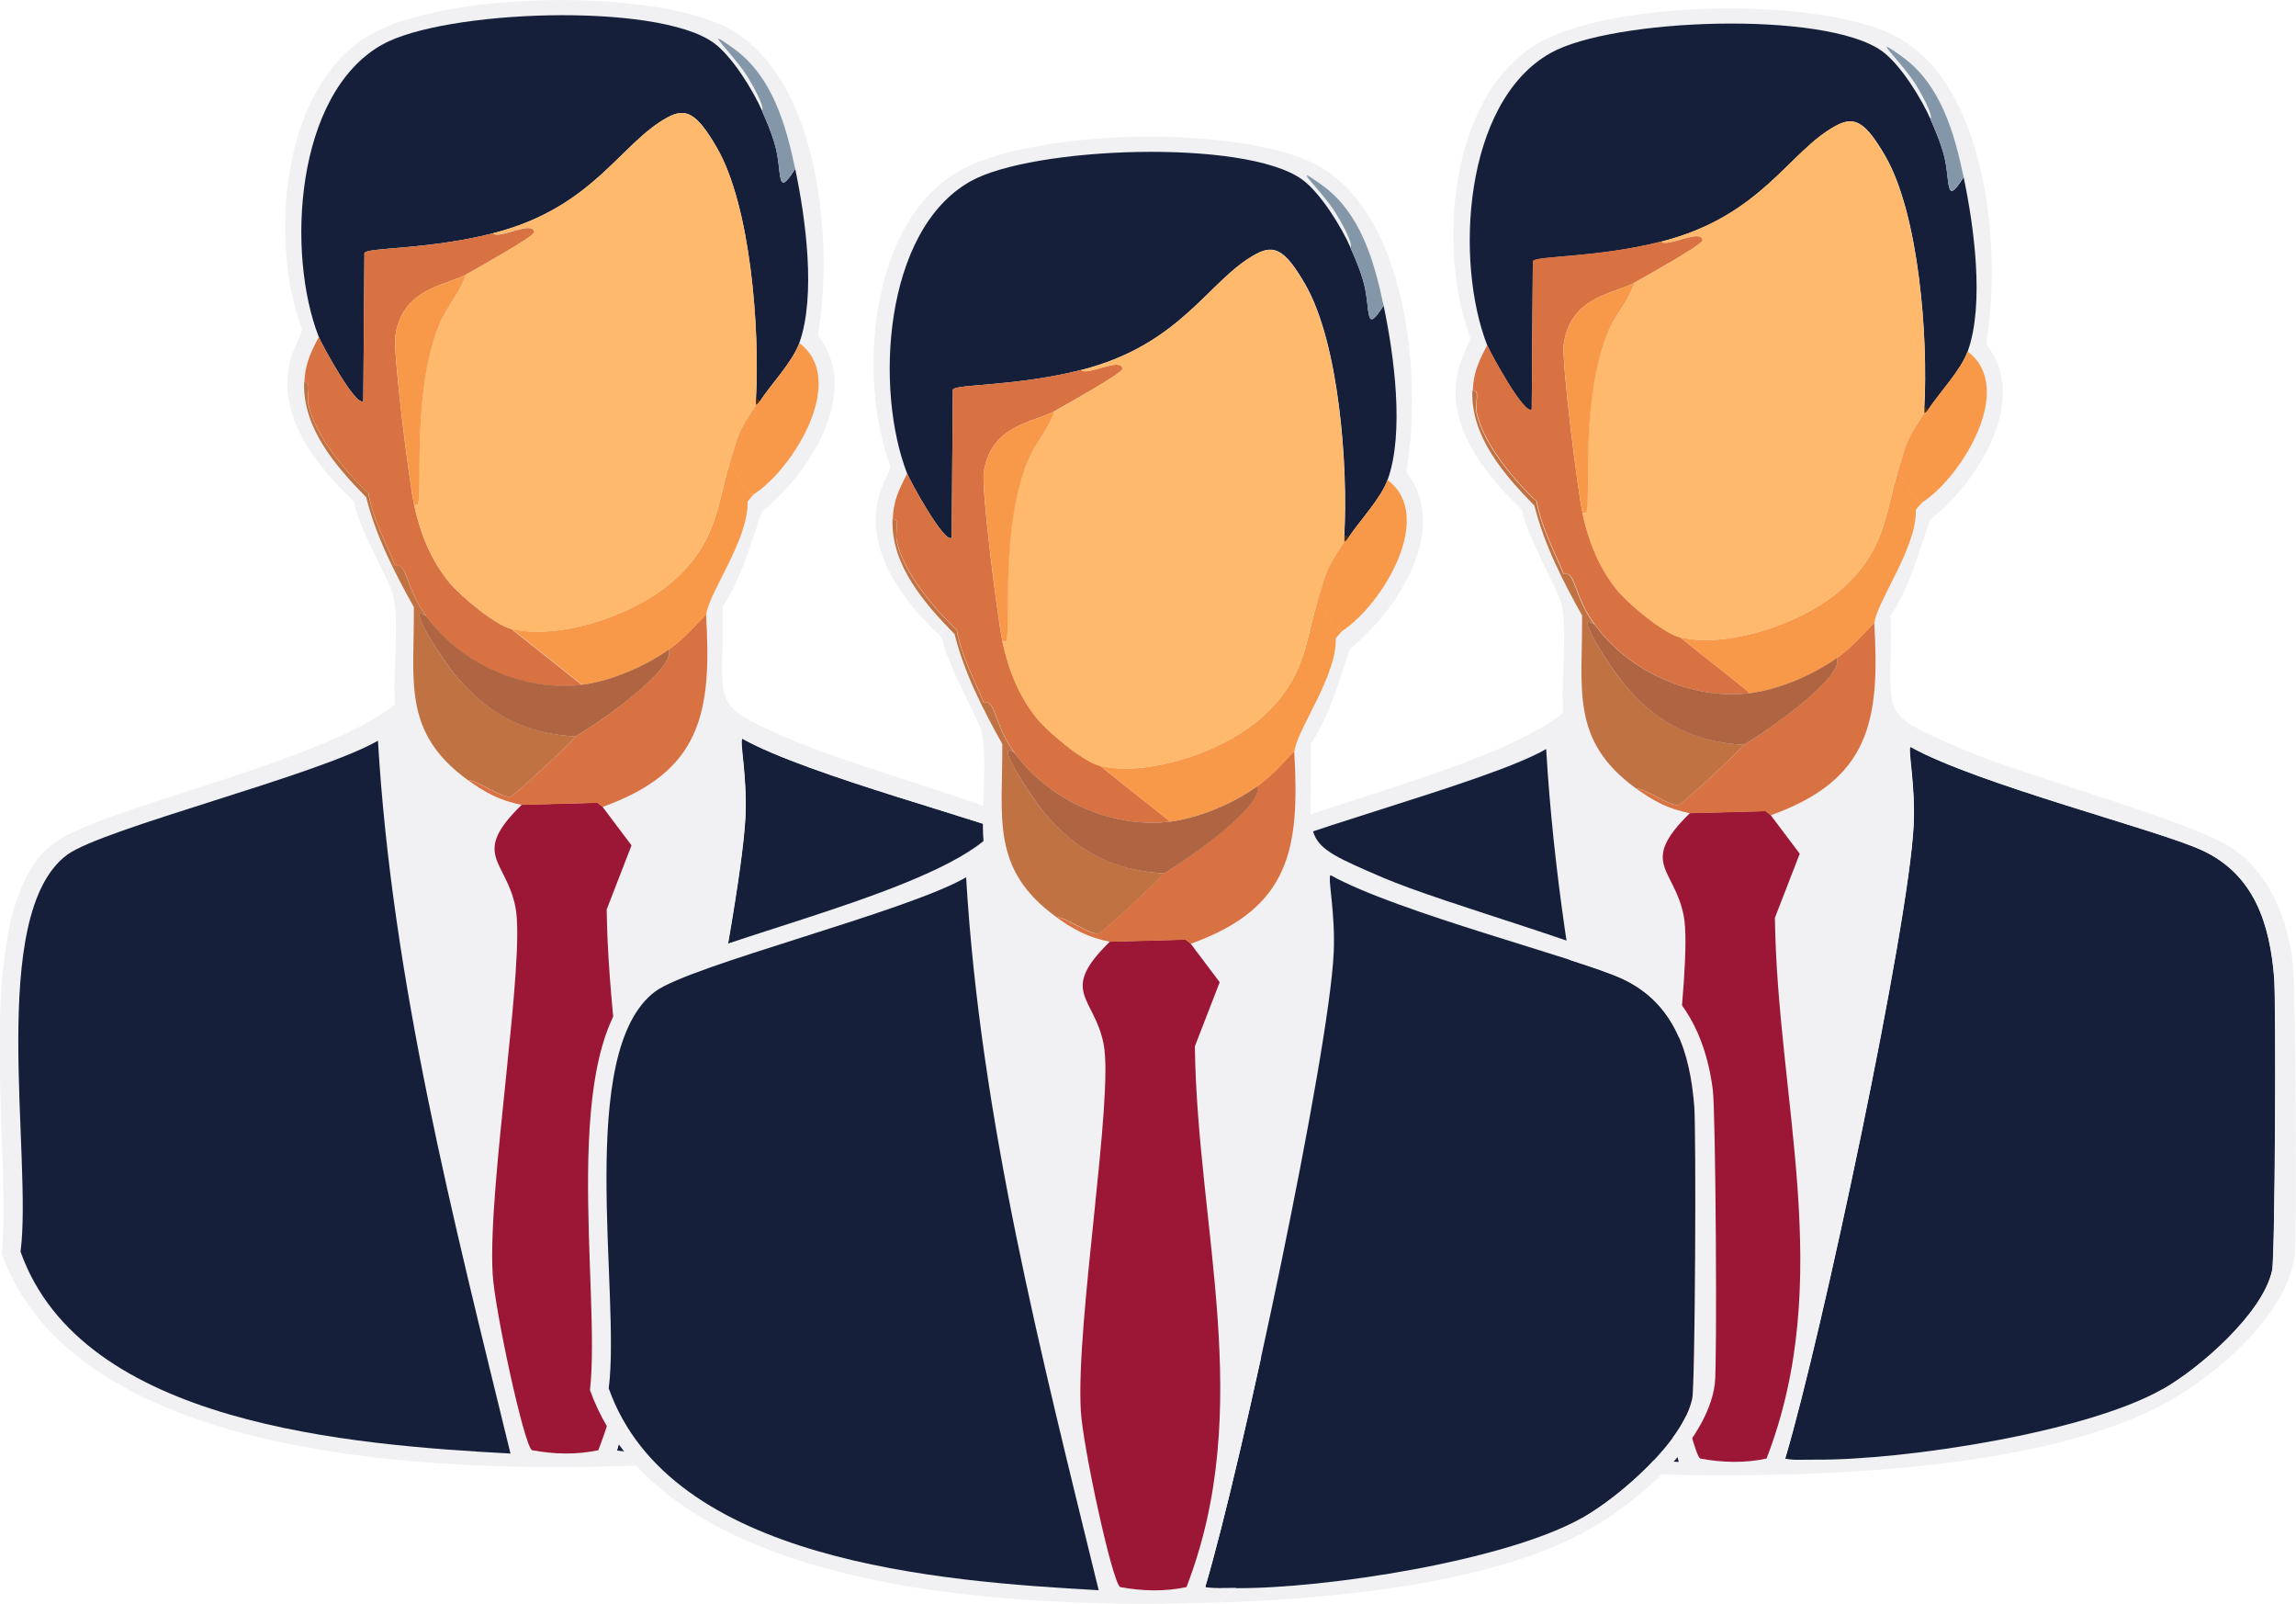 <?xml version="1.0" encoding="UTF-8"?>
<svg id="Capa_2" data-name="Capa 2" xmlns="http://www.w3.org/2000/svg" viewBox="0 0 101.69 71.02">
  <defs>
    <style>
      .cls-1 {
        fill: #522a03;
      }

      .cls-1, .cls-2, .cls-3, .cls-4, .cls-5, .cls-6, .cls-7, .cls-8, .cls-9, .cls-10 {
        stroke-width: 0px;
      }

      .cls-2 {
        fill: #feb96c;
      }

      .cls-3 {
        fill: #9c1636;
      }

      .cls-4 {
        fill: #f1f0f2;
      }

      .cls-5 {
        fill: #af6541;
      }

      .cls-6 {
        fill: #d97242;
      }

      .cls-7 {
        fill: #151f3a;
      }

      .cls-8 {
        fill: #c07243;
      }

      .cls-9 {
        fill: #f8994a;
      }

      .cls-10 {
        fill: #8497a8;
      }
    </style>
  </defs>
  <g id="Capa_1-2" data-name="Capa 1">
    <g>
      <path class="cls-4" d="M95.77,61.51c.35.69-.48.11.09.64-4.31,2.34-11.35,2.96-16.24,3.12l.83-.64c3.91.02,11.93-1.2,15.32-3.12Z"/>
      <path class="cls-7" d="M95.77,61.51c-3.39,1.92-11.41,3.14-15.32,3.12-.21,0-1.31.04-1.38-.05,1.61-5.38,5.48-23.59,5.69-28.07.08-1.8-.27-3.33-.14-3.44,2.97,1.66,10.98,3.67,12.94,4.59,2.3,1.08,2.98,3.28,3.17,5.64.09,1.17.04,12.3-.09,12.94-.4,1.89-3.21,4.34-4.86,5.28Z"/>
      <g>
        <path class="cls-4" d="M95.86,62.16c-.57-.53.26.05-.09-.64,1.65-.93,4.47-3.38,4.86-5.28.13-.63.18-11.77.09-12.94-.19-2.37-.86-4.56-3.17-5.64-1.95-.91-9.96-2.93-12.94-4.59-.14.11.22,1.64.14,3.44-.21,4.49-4.08,22.69-5.69,28.07.06.09,1.17.04,1.38.05l-.83.64c-8.27.27-24.44-.09-27.8-9.4.5-4.4-1.47-15.21,2.25-18.12,2.05-1.61,11.95-3.58,15.18-6.19-.12-1.39.2-3.6-.09-4.86-.11-.49-1.57-3.05-1.74-4.13-4.8-4.5-2.28-7.1-2.29-7.61-1.45-3.86-.96-10.61,2.89-12.98,3.26-2,12.6-2.14,15.96-.37,4.09,2.16,4.71,9.58,3.99,13.62,1.98,2.44-.37,6.13-2.48,7.8-.5,1.43-.89,2.94-1.74,4.22.08,4.54-.74,4.24,3.17,5.92,2.79,1.2,10.01,3.15,11.83,4.31,1.75,1.11,2.55,3.11,2.8,5.09.13,1,.2,12.23.09,13.03-.35,2.66-3.54,5.35-5.78,6.56Z"/>
        <g>
          <g>
            <path class="cls-7" d="M68.48,33.17c.63,10.68,3.34,21.2,5.87,31.56-7.02-.39-18.98-1.26-21.7-8.94.54-4.16-1.49-14.92,2.06-17.57,1.56-1.16,11.13-3.53,13.76-5.05Z"/>
            <path class="cls-3" d="M78.43,36.1l1.28,1.7-1.1,2.84c.11,8.11,2.7,16-.37,23.94-.97.21-1.97.18-2.94,0-.36-.25-1.65-6.23-1.74-7.8-.23-3.91,1.47-13.91,1.01-16.24-.41-2.1-2.01-2.31.28-4.54l3.35-.09.23.18Z"/>
          </g>
          <g>
            <path class="cls-7" d="M85.5,5.28c.2.45.41.95.55,1.42.38,1.24.03,2.55.92,1.15.46,2.17.93,5.62.18,7.71-.3.83-1.27,1.85-1.74,2.57l-.18-.09c.17-3.04-.22-8.54-1.74-11.15-.86-1.48-1.34-1.77-2.16-1.33-2.1,1.12-3.27,4-7.75,5.14-2.88.73-5.55.62-5.69.87l-.05,6.56c-.33.27-1.86-2.55-1.97-2.84-1.44-3.67-1.07-10.76,2.8-12.94,2.73-1.54,12.15-1.9,14.68-.09.82.59,1.75,2.1,2.16,3.03Z"/>
            <path class="cls-10" d="M86.97,7.84c-.89,1.41-.54.09-.92-1.15-.14-.47-.35-.97-.55-1.42.15-.17-.48-1.25-.64-1.51-.71-1.12-2.16-2.37-.6-1.24,1.71,1.24,2.3,3.39,2.71,5.32Z"/>
            <g>
              <path class="cls-6" d="M72.38,12.52c-.89.49-2.81.59-3.12,2.71-.11.73.61,6.47.83,7.48.27,1.25.74,2.45,1.56,3.44.49.6,2.04,1.89,2.75,2.06l3.12,2.48c-2.56.32-5.34-.92-6.88-3.03-.96-1.31-.82-2.37-1.38-2.25-.43-1.06-.99-2.06-1.19-3.21-1.01-.93-2.39-2.6-2.66-3.94-.09-.42.17-1.03-.18-.96.03-.82.27-1.31.64-2.02.11.29,1.65,3.12,1.97,2.84l.05-6.56c.14-.25,2.81-.14,5.69-.87.26.29,1.78-.6,1.83-.05.02.18-2.67,1.68-3.03,1.88Z"/>
              <path class="cls-6" d="M78.43,36.1l-.23-.18-3.35.09c-.98-.2-1.59-.53-2.39-1.1.41-.01,1.52.83,1.88.73.19-.05,2.57-2.26,2.89-2.66,1.12-.66,4.45-3.01,4.13-3.85.68-.49,1.08-.97,1.65-1.56.26,4.34-.19,6.96-4.59,8.53Z"/>
              <path class="cls-9" d="M85.13,22.25l-.28.32c.06,1.66-1.71,4.03-1.83,5-.57.59-.97,1.07-1.65,1.56-1.05.75-2.57,1.4-3.85,1.56l-3.12-2.48c2.09.51,5.28-.58,6.93-1.93,2.23-1.82,2.17-3.65,2.71-5.32.49.29.62,1.33,1.1,1.28Z"/>
              <path class="cls-8" d="M70.63,27.66c-1-.73.68,1.9,1.28,2.61,1.45,1.72,3.05,2.57,5.32,2.71-.32.4-2.7,2.61-2.89,2.66-.36.09-1.47-.75-1.88-.73-2.94-2.13-2.36-4.42-2.39-7.66-.86-1.54-1.68-3.14-2.11-4.86-1.34-1.37-2.82-3.06-2.75-5.09.36-.07.1.54.18.96.27,1.35,1.65,3.01,2.66,3.94.2,1.15.76,2.15,1.19,3.21.56-.12.42.94,1.38,2.25Z"/>
              <path class="cls-2" d="M85.22,18.03v.28c-.9,1.37-.74,1.25-1.19,2.66-.53,1.67-.48,3.5-2.71,5.32-1.65,1.35-4.84,2.43-6.93,1.93-.71-.17-2.26-1.47-2.75-2.06-.82-.99-1.29-2.19-1.56-3.44.06,0,.17.02.18-.05.19-.8-.27-4.95.92-7.89.32-.79.95-1.43,1.19-2.25.36-.2,3.04-1.7,3.03-1.88-.05-.56-1.57.33-1.83.05,4.48-1.14,5.65-4.02,7.75-5.14.82-.44,1.29-.15,2.16,1.33,1.52,2.61,1.92,8.11,1.74,11.15Z"/>
              <g>
                <path class="cls-9" d="M85.13,22.25c-.48.05-.61-.99-1.1-1.28.45-1.41.29-1.29,1.19-2.66,0-.01.08-.03.18-.18.47-.72,1.45-1.74,1.74-2.57,2.15,1.59-.21,5.52-2.02,6.7Z"/>
                <path class="cls-1" d="M85.41,18.12c-.1.16-.18.17-.18.18v-.28l.18.09Z"/>
              </g>
              <path class="cls-5" d="M70.63,27.66c1.54,2.11,4.32,3.34,6.88,3.03,1.28-.16,2.8-.81,3.85-1.56.32.85-3.01,3.19-4.13,3.85-2.27-.13-3.87-.98-5.32-2.71-.6-.72-2.29-3.34-1.28-2.61Z"/>
              <path class="cls-9" d="M72.38,12.52c-.25.82-.88,1.46-1.19,2.25-1.18,2.94-.73,7.09-.92,7.89-.02.07-.12.05-.18.05-.22-1.01-.93-6.74-.83-7.48.31-2.12,2.23-2.22,3.12-2.71Z"/>
            </g>
          </g>
        </g>
      </g>
    </g>
    <g>
      <path class="cls-4" d="M44.03,61.15c.35.69-.48.11.09.64-4.31,2.34-11.35,2.96-16.24,3.12l.83-.64c3.91.02,11.93-1.2,15.32-3.12Z"/>
      <path class="cls-7" d="M44.03,61.15c-3.39,1.92-11.41,3.14-15.32,3.12-.21,0-1.31.04-1.38-.05,1.61-5.38,5.48-23.59,5.69-28.07.08-1.8-.27-3.33-.14-3.44,2.97,1.66,10.98,3.67,12.94,4.59,2.3,1.08,2.98,3.28,3.17,5.64.09,1.17.04,12.3-.09,12.94-.4,1.89-3.21,4.34-4.86,5.28Z"/>
      <g>
        <path class="cls-4" d="M44.12,61.79c-.57-.53.26.05-.09-.64,1.65-.93,4.47-3.38,4.86-5.28.13-.63.18-11.77.09-12.94-.19-2.37-.86-4.56-3.17-5.64-1.95-.91-9.96-2.93-12.94-4.59-.14.11.22,1.64.14,3.44-.21,4.49-4.08,22.69-5.69,28.07.06.09,1.17.04,1.38.05l-.83.64c-8.27.27-24.44-.09-27.8-9.4.5-4.4-1.47-15.21,2.25-18.12,2.05-1.61,11.95-3.58,15.18-6.19-.12-1.39.2-3.6-.09-4.86-.11-.49-1.57-3.05-1.74-4.13-4.8-4.5-2.28-7.1-2.29-7.61-1.45-3.86-.96-10.61,2.89-12.98,3.26-2,12.6-2.14,15.96-.37,4.09,2.16,4.71,9.58,3.99,13.62,1.98,2.44-.37,6.13-2.48,7.8-.5,1.43-.89,2.94-1.74,4.22.08,4.54-.74,4.24,3.17,5.92,2.79,1.2,10.01,3.15,11.83,4.31,1.75,1.11,2.55,3.11,2.8,5.09.13,1,.2,12.23.09,13.03-.35,2.66-3.54,5.35-5.78,6.56Z"/>
        <g>
          <g>
            <path class="cls-7" d="M16.74,32.8c.63,10.68,3.34,21.2,5.87,31.56-7.02-.39-18.98-1.26-21.7-8.94.54-4.16-1.49-14.92,2.06-17.57,1.56-1.16,11.13-3.53,13.76-5.05Z"/>
            <path class="cls-3" d="M26.69,35.73l1.28,1.7-1.1,2.84c.11,8.11,2.7,16-.37,23.94-.97.21-1.97.18-2.94,0-.36-.25-1.65-6.23-1.74-7.8-.23-3.91,1.47-13.91,1.01-16.24-.41-2.1-2.01-2.31.28-4.54l3.35-.09.23.18Z"/>
          </g>
          <g>
            <path class="cls-7" d="M33.75,4.91c.2.45.41.95.55,1.42.38,1.24.03,2.55.92,1.15.46,2.17.93,5.62.18,7.71-.3.83-1.27,1.85-1.74,2.57l-.18-.09c.17-3.04-.22-8.54-1.74-11.15-.86-1.48-1.34-1.77-2.16-1.33-2.1,1.12-3.27,4-7.75,5.14-2.88.73-5.55.62-5.69.87l-.05,6.56c-.33.27-1.86-2.55-1.97-2.84-1.44-3.67-1.07-10.76,2.8-12.94,2.73-1.54,12.15-1.9,14.68-.09.82.59,1.75,2.1,2.16,3.03Z"/>
            <path class="cls-10" d="M35.22,7.48c-.89,1.41-.54.09-.92-1.15-.14-.47-.35-.97-.55-1.42.15-.17-.48-1.25-.64-1.51-.71-1.12-2.16-2.37-.6-1.24,1.71,1.24,2.3,3.39,2.71,5.32Z"/>
            <g>
              <path class="cls-6" d="M20.63,12.16c-.89.49-2.81.59-3.12,2.71-.11.73.61,6.47.83,7.48.27,1.25.74,2.45,1.56,3.44.49.6,2.04,1.89,2.75,2.06l3.12,2.48c-2.56.32-5.34-.92-6.88-3.03-.96-1.31-.82-2.37-1.38-2.25-.43-1.06-.99-2.06-1.19-3.21-1.01-.93-2.39-2.6-2.66-3.94-.09-.42.17-1.03-.18-.96.03-.82.27-1.31.64-2.02.11.29,1.65,3.12,1.97,2.84l.05-6.56c.14-.25,2.81-.14,5.69-.87.26.29,1.78-.6,1.83-.05.02.18-2.67,1.68-3.03,1.88Z"/>
              <path class="cls-6" d="M26.69,35.73l-.23-.18-3.35.09c-.98-.2-1.59-.53-2.39-1.1.41-.01,1.52.83,1.88.73.19-.05,2.57-2.26,2.89-2.66,1.12-.66,4.45-3.01,4.13-3.85.68-.49,1.08-.97,1.65-1.56.26,4.34-.19,6.96-4.59,8.53Z"/>
              <path class="cls-9" d="M33.39,21.88l-.28.32c.06,1.66-1.71,4.03-1.83,5-.57.59-.97,1.07-1.65,1.56-1.05.75-2.57,1.4-3.85,1.56l-3.12-2.48c2.09.51,5.28-.58,6.93-1.93,2.23-1.82,2.17-3.65,2.71-5.32.49.29.62,1.33,1.1,1.28Z"/>
              <path class="cls-8" d="M18.89,27.29c-1-.73.68,1.9,1.28,2.61,1.45,1.72,3.05,2.57,5.32,2.71-.32.4-2.7,2.61-2.89,2.66-.36.09-1.47-.75-1.88-.73-2.94-2.13-2.36-4.42-2.39-7.66-.86-1.54-1.68-3.14-2.11-4.86-1.34-1.37-2.82-3.06-2.75-5.09.36-.07.1.54.18.96.27,1.35,1.65,3.01,2.66,3.94.2,1.15.76,2.15,1.19,3.21.56-.12.42.94,1.38,2.25Z"/>
              <path class="cls-2" d="M33.48,17.66v.28c-.9,1.37-.74,1.25-1.19,2.66-.53,1.67-.48,3.5-2.71,5.32-1.65,1.35-4.84,2.43-6.93,1.93-.71-.17-2.26-1.47-2.75-2.06-.82-.99-1.29-2.19-1.56-3.44.06,0,.17.02.18-.05.19-.8-.27-4.95.92-7.89.32-.79.95-1.43,1.19-2.25.36-.2,3.04-1.7,3.03-1.88-.05-.56-1.57.33-1.83.05,4.48-1.14,5.65-4.02,7.75-5.14.82-.44,1.29-.15,2.16,1.33,1.52,2.61,1.92,8.11,1.74,11.15Z"/>
              <g>
                <path class="cls-9" d="M33.39,21.88c-.48.05-.61-.99-1.1-1.28.45-1.41.29-1.29,1.19-2.66,0-.01.08-.03.18-.18.47-.72,1.45-1.74,1.74-2.57,2.15,1.59-.21,5.52-2.02,6.7Z"/>
                <path class="cls-1" d="M33.66,17.75c-.1.16-.18.17-.18.18v-.28l.18.09Z"/>
              </g>
              <path class="cls-5" d="M18.89,27.29c1.54,2.11,4.32,3.34,6.88,3.03,1.28-.16,2.8-.81,3.85-1.56.32.85-3.01,3.19-4.13,3.85-2.27-.13-3.87-.98-5.32-2.71-.6-.72-2.29-3.34-1.28-2.61Z"/>
              <path class="cls-9" d="M20.63,12.16c-.25.82-.88,1.46-1.19,2.25-1.18,2.94-.73,7.09-.92,7.89-.02.07-.12.05-.18.05-.22-1.01-.93-6.74-.83-7.48.31-2.12,2.23-2.22,3.12-2.71Z"/>
            </g>
          </g>
        </g>
      </g>
    </g>
    <g>
      <path class="cls-4" d="M70.08,67.2c.35.69-.48.11.09.64-4.31,2.34-11.35,2.96-16.24,3.12l.83-.64c3.91.02,11.93-1.2,15.32-3.12Z"/>
      <path class="cls-7" d="M70.08,67.2c-3.39,1.92-11.41,3.14-15.32,3.12-.21,0-1.31.04-1.38-.05,1.61-5.38,5.48-23.59,5.69-28.07.08-1.8-.27-3.33-.14-3.44,2.97,1.66,10.98,3.67,12.94,4.59,2.3,1.08,2.98,3.28,3.17,5.64.09,1.17.04,12.3-.09,12.94-.4,1.89-3.21,4.34-4.86,5.28Z"/>
      <g>
        <path class="cls-4" d="M70.18,67.84c-.57-.53.26.05-.09-.64,1.65-.93,4.47-3.38,4.86-5.28.13-.63.18-11.77.09-12.94-.19-2.37-.86-4.56-3.17-5.64-1.95-.91-9.96-2.93-12.94-4.59-.14.11.22,1.64.14,3.44-.21,4.49-4.08,22.69-5.69,28.07.06.09,1.17.04,1.38.05l-.83.64c-8.27.27-24.44-.09-27.8-9.4.5-4.4-1.47-15.21,2.25-18.12,2.05-1.61,11.95-3.58,15.18-6.19-.12-1.39.2-3.6-.09-4.86-.11-.49-1.57-3.05-1.74-4.13-4.8-4.5-2.28-7.1-2.29-7.61-1.45-3.86-.96-10.61,2.89-12.98,3.26-2,12.6-2.14,15.96-.37,4.09,2.16,4.71,9.58,3.99,13.62,1.98,2.44-.37,6.13-2.48,7.8-.5,1.43-.89,2.94-1.74,4.22.08,4.54-.74,4.24,3.17,5.92,2.79,1.2,10.01,3.15,11.83,4.31,1.75,1.11,2.55,3.11,2.8,5.09.13,1,.2,12.23.09,13.03-.35,2.66-3.54,5.35-5.78,6.56Z"/>
        <g>
          <g>
            <path class="cls-7" d="M42.79,38.85c.63,10.68,3.34,21.2,5.87,31.56-7.02-.39-18.98-1.26-21.7-8.94.54-4.16-1.49-14.92,2.06-17.57,1.56-1.16,11.13-3.53,13.76-5.05Z"/>
            <path class="cls-3" d="M52.74,41.79l1.28,1.7-1.1,2.84c.11,8.11,2.7,16-.37,23.94-.97.21-1.97.18-2.94,0-.36-.25-1.65-6.23-1.74-7.8-.23-3.91,1.47-13.91,1.01-16.24-.41-2.1-2.01-2.31.28-4.54l3.35-.09.23.18Z"/>
          </g>
          <g>
            <path class="cls-7" d="M59.81,10.96c.2.45.41.95.55,1.42.38,1.24.03,2.55.92,1.15.46,2.17.93,5.62.18,7.71-.3.83-1.27,1.85-1.74,2.57l-.18-.09c.17-3.04-.22-8.54-1.74-11.15-.86-1.48-1.34-1.77-2.16-1.33-2.1,1.12-3.27,4-7.75,5.14-2.88.73-5.55.62-5.69.87l-.05,6.56c-.33.27-1.86-2.55-1.97-2.84-1.44-3.67-1.07-10.76,2.8-12.94,2.73-1.54,12.15-1.9,14.68-.09.82.59,1.75,2.1,2.16,3.03Z"/>
            <path class="cls-10" d="M61.28,13.53c-.89,1.41-.54.09-.92-1.15-.14-.47-.35-.97-.55-1.42.15-.17-.48-1.25-.64-1.51-.71-1.12-2.16-2.37-.6-1.24,1.71,1.24,2.3,3.39,2.71,5.32Z"/>
            <g>
              <path class="cls-6" d="M46.69,18.21c-.89.49-2.81.59-3.12,2.71-.11.73.61,6.47.83,7.48.27,1.25.74,2.45,1.56,3.44.49.6,2.04,1.89,2.75,2.06l3.12,2.48c-2.56.32-5.34-.92-6.88-3.03-.96-1.31-.82-2.37-1.38-2.25-.43-1.06-.99-2.06-1.19-3.21-1.01-.93-2.39-2.6-2.66-3.94-.09-.42.17-1.03-.18-.96.03-.82.27-1.31.64-2.02.11.29,1.65,3.12,1.97,2.84l.05-6.56c.14-.25,2.81-.14,5.69-.87.26.29,1.78-.6,1.83-.05.02.18-2.67,1.68-3.03,1.88Z"/>
              <path class="cls-6" d="M52.74,41.79l-.23-.18-3.35.09c-.98-.2-1.59-.53-2.39-1.1.41-.01,1.52.83,1.88.73.19-.05,2.57-2.26,2.89-2.66,1.12-.66,4.45-3.01,4.13-3.85.68-.49,1.08-.97,1.65-1.56.26,4.34-.19,6.96-4.59,8.53Z"/>
              <path class="cls-9" d="M59.44,27.94l-.28.32c.06,1.66-1.71,4.03-1.83,5-.57.59-.97,1.07-1.65,1.56-1.05.75-2.57,1.4-3.85,1.56l-3.12-2.48c2.09.51,5.28-.58,6.93-1.93,2.23-1.82,2.17-3.65,2.71-5.32.49.29.62,1.33,1.1,1.28Z"/>
              <path class="cls-8" d="M44.95,33.35c-1-.73.68,1.9,1.28,2.61,1.45,1.72,3.05,2.57,5.32,2.71-.32.4-2.7,2.61-2.89,2.66-.36.09-1.47-.75-1.88-.73-2.94-2.13-2.36-4.42-2.39-7.66-.86-1.54-1.68-3.14-2.11-4.86-1.34-1.37-2.82-3.06-2.75-5.09.36-.07.1.54.18.96.27,1.35,1.65,3.01,2.66,3.94.2,1.15.76,2.15,1.19,3.21.56-.12.42.94,1.38,2.25Z"/>
              <path class="cls-2" d="M59.53,23.72v.28c-.9,1.37-.74,1.25-1.19,2.66-.53,1.67-.48,3.5-2.71,5.32-1.65,1.35-4.84,2.43-6.93,1.93-.71-.17-2.26-1.47-2.75-2.06-.82-.99-1.29-2.19-1.56-3.44.06,0,.17.02.18-.05.19-.8-.27-4.95.92-7.89.32-.79.95-1.43,1.19-2.25.36-.2,3.04-1.7,3.03-1.88-.05-.56-1.57.33-1.83.05,4.48-1.14,5.65-4.02,7.75-5.14.82-.44,1.29-.15,2.16,1.33,1.52,2.61,1.92,8.11,1.74,11.15Z"/>
              <g>
                <path class="cls-9" d="M59.44,27.94c-.48.05-.61-.99-1.1-1.28.45-1.41.29-1.29,1.19-2.66,0-.01.08-.03.18-.18.47-.72,1.45-1.74,1.74-2.57,2.15,1.59-.21,5.52-2.02,6.7Z"/>
                <path class="cls-1" d="M59.72,23.81c-.1.16-.18.17-.18.18v-.28l.18.09Z"/>
              </g>
              <path class="cls-5" d="M44.95,33.35c1.54,2.11,4.32,3.34,6.88,3.03,1.28-.16,2.8-.81,3.85-1.56.32.85-3.01,3.19-4.13,3.85-2.27-.13-3.87-.98-5.32-2.71-.6-.72-2.29-3.34-1.28-2.61Z"/>
              <path class="cls-9" d="M46.69,18.21c-.25.82-.88,1.46-1.19,2.25-1.18,2.94-.73,7.09-.92,7.89-.02.07-.12.05-.18.05-.22-1.01-.93-6.74-.83-7.48.31-2.12,2.23-2.22,3.12-2.71Z"/>
            </g>
          </g>
        </g>
      </g>
    </g>
  </g>
</svg>